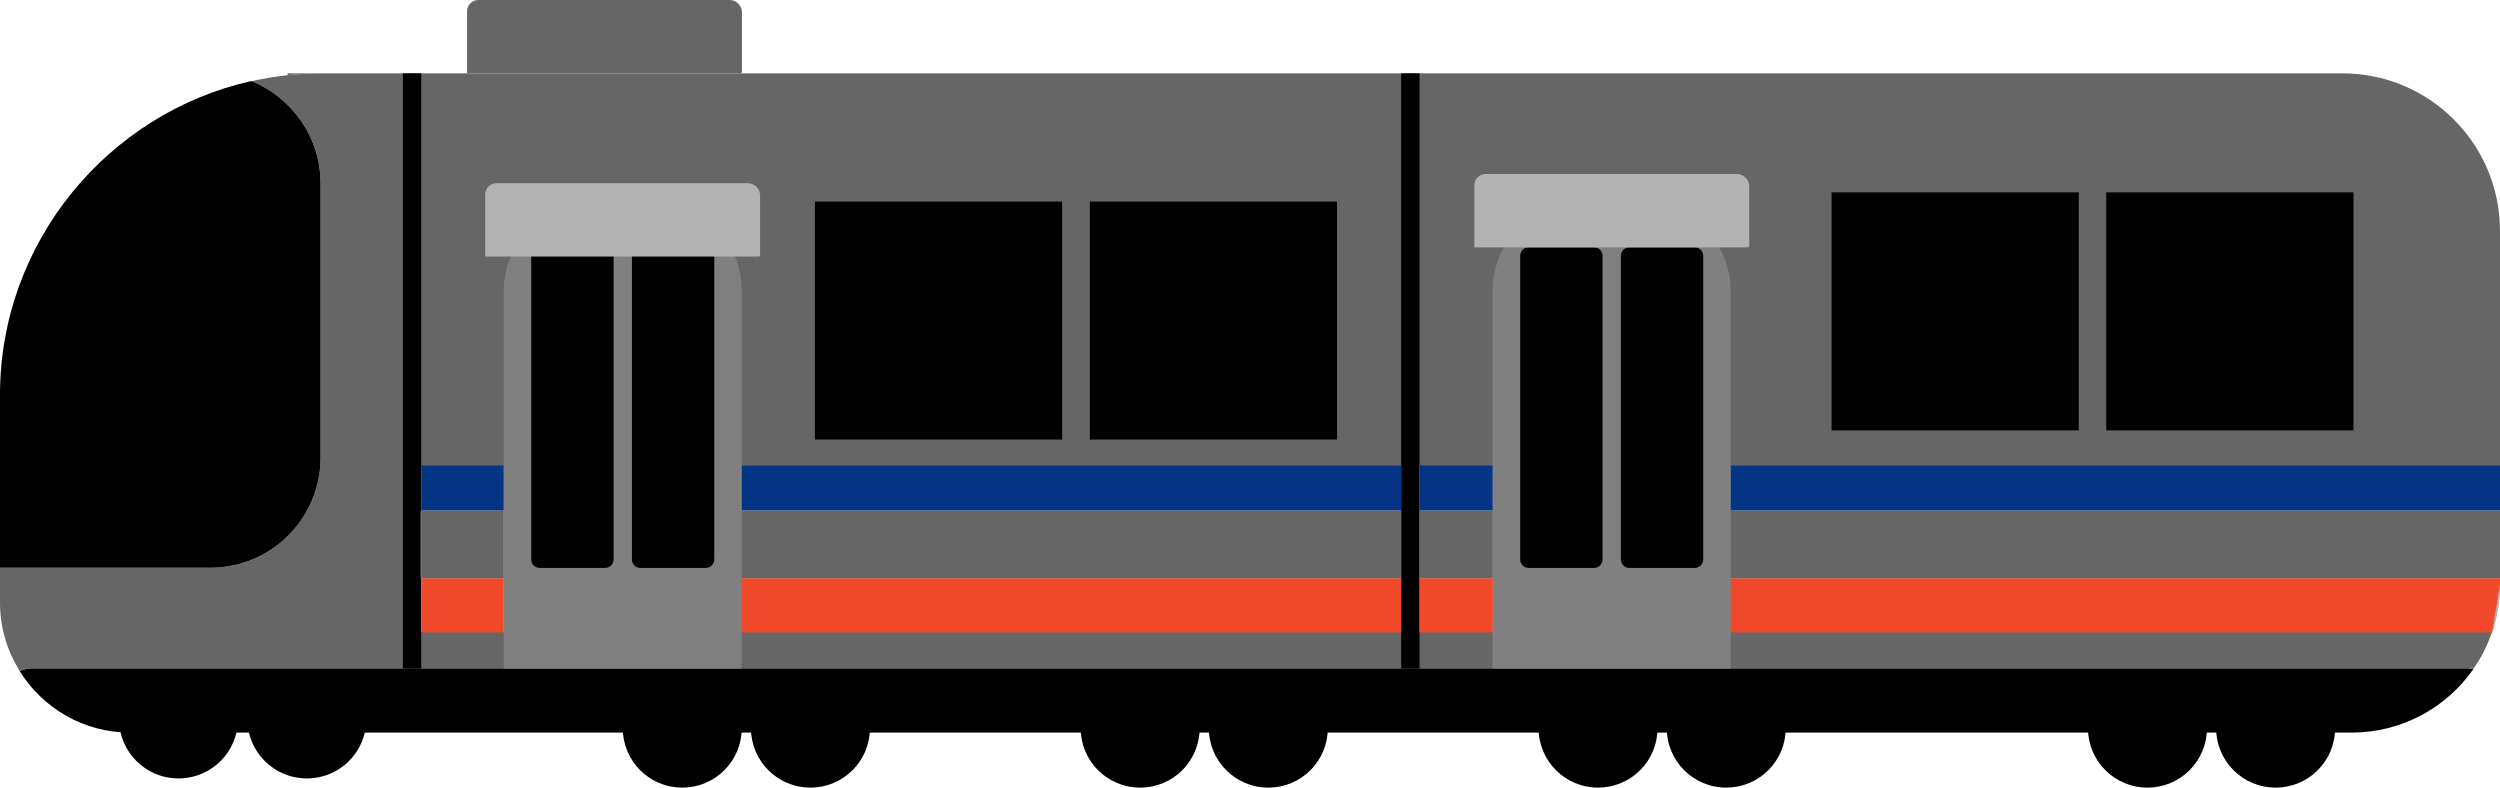 <?xml version="1.0" encoding="utf-8"?>
<!-- Generator: Adobe Illustrator 23.0.4, SVG Export Plug-In . SVG Version: 6.00 Build 0)  -->
<svg version="1.1" id="Layer_1" xmlns="http://www.w3.org/2000/svg" xmlns:xlink="http://www.w3.org/1999/xlink" x="0px" y="0px"
	 viewBox="0 0 1336 420.9" style="enable-background:new 0 0 1336 420.9;" xml:space="preserve">

<g id="transport">
	<path style="fill:#666666;" d="M171.9,39.2c-6.2,0-12.2,0.3-18.2,1v-1H171.9z"/>
	<path style="fill:#666666;" d="M1251.8,39.2h-1080c-6.2,0-12.2,0.3-18.2,1c-6.5,0.7-13,1.8-19.3,3.2c21.6,8.7,37,29.9,37,54.5
		v146.8c0,32.3-26.4,58.7-58.7,58.7H0v18.7c0,13.4,3.9,25.9,10.5,36.5c2-0.9,4.3-1.4,6.7-1.4h1301.7c1,0,2,0.1,2.9,0.2
		c4.2-5.9,7.5-12.6,9.9-19.5c0-0.1,0.1-0.2,0.1-0.3H924.9v-88.1H1336V123.4C1336,76.9,1298.3,39.2,1251.8,39.2z M269.2,337.7h-44.1
		v-88.1h44.1V337.7z M748.8,337.7H396.4v-88.1h352.4L748.8,337.7L748.8,337.7z M797.7,337.7h-39.1v-88.1h39.1V337.7z"/>
	<rect x="215.3" y="39.2" width="9.8" height="318.1"/>
	<rect x="748.8" y="39.2" width="9.8" height="318.1"/>
	<rect x="582.4" y="107.7" width="132.1" height="127.2"/>
	<path d="M171.3,97.9v146.8c0,32.3-26.4,58.7-58.7,58.7H0V211C0,129.4,57.7,60.5,134.3,43.3C155.9,52.1,171.3,73.3,171.3,97.9z"/>
	<path d="M1321.8,357.5c-14.3,20.6-38.2,34-65.1,34H69.4c-24.8,0-46.7-13.2-58.9-32.9c2.1-0.9,4.3-1.4,6.7-1.4h1301.7
		C1319.9,357.3,1320.8,357.4,1321.8,357.5z"/>
	<path d="M195.8,384.2c0,17.6-14.2,31.8-31.8,31.8c-17.6,0-31.8-14.2-31.8-31.8H195.8z"/>
	<path d="M127.2,384.2c0,17.6-14.2,31.8-31.8,31.8c-17.6,0-31.8-14.2-31.8-31.8H127.2z"/>
	<path d="M396.4,389.1c0,17.6-14.2,31.8-31.8,31.8s-31.8-14.2-31.8-31.8H396.4z"/>
	<path d="M464.9,389.1c0,17.6-14.2,31.8-31.8,31.8s-31.8-14.2-31.8-31.8H464.9z"/>
	<path d="M641.1,389.1c0,17.6-14.2,31.8-31.8,31.8s-31.8-14.2-31.8-31.8H641.1z"/>
	<path d="M709.6,389.1c0,17.6-14.2,31.8-31.8,31.8S646,406.7,646,389.1H709.6z"/>
	<path d="M885.8,389.1c0,17.6-14.2,31.8-31.8,31.8s-31.8-14.2-31.8-31.8H885.8z"/>
	<path d="M954.3,389.1c0,17.6-14.2,31.8-31.8,31.8s-31.8-14.2-31.8-31.8H954.3z"/>
	<path d="M1179.4,389.1c0,17.6-14.2,31.8-31.8,31.8c-17.6,0-31.8-14.2-31.8-31.8H1179.4z"/>
	<path d="M1247.9,389.1c0,17.6-14.2,31.8-31.8,31.8c-17.6,0-31.8-14.2-31.8-31.8H1247.9z"/>
	<rect x="435.5" y="107.7" width="132.1" height="127.2"/>
	<path style="fill:#808080;" d="M396.4,155.5v201.8H269.2V155.5c0-6.5,1.3-12.7,3.7-18.4c7.3-17.2,24.3-29.3,44.1-29.3h31.7
		c19.8,0,36.8,12.1,44.1,29.3C395.1,142.7,396.4,149,396.4,155.5z"/>
	<path d="M323.4,303.5h-35c-2.5,0-4.5-2-4.5-4.5V136.7c0-2.5,2-4.5,4.5-4.5h35c2.5,0,4.5,2,4.5,4.5V299
		C327.9,301.4,325.9,303.5,323.4,303.5z"/>
	<path d="M377.2,303.5h-35c-2.5,0-4.5-2-4.5-4.5V136.7c0-2.5,2-4.5,4.5-4.5h35c2.5,0,4.5,2,4.5,4.5V299
		C381.7,301.4,379.7,303.5,377.2,303.5z"/>
	<rect x="1125.6" y="102.8" width="132.1" height="127.2"/>
	<rect x="978.8" y="102.8" width="132.1" height="127.2"/>
	<path style="fill:#808080;" d="M939.6,150.6"/>
	<line style="fill:none;" x1="860.1" y1="102.8" x2="891.9" y2="102.8"/>
	<path style="fill:#808080;" d="M924.9,155.5v201.8H797.6V155.5c0-8.4,2.3-16.4,6.1-23.3c8.2-14.6,23.8-24.4,41.6-24.4H877
		c17.8,0,33.4,9.9,41.6,24.4C922.7,139.1,924.9,147,924.9,155.5z"/>
	<path d="M851.9,303.5h-35c-2.5,0-4.5-2-4.5-4.5V136.7c0-2.5,2-4.5,4.5-4.5h35c2.5,0,4.5,2,4.5,4.5V299
		C856.4,301.4,854.4,303.5,851.9,303.5z"/>
	<path d="M905.7,303.5h-35c-2.5,0-4.5-2-4.5-4.5V136.7c0-2.5,2-4.5,4.5-4.5h35c2.5,0,4.5,2,4.5,4.5V299
		C910.2,301.4,908.2,303.5,905.7,303.5z"/>
	<path style="fill:#B3B3B3;" d="M405.4,137.1H259.6c-0.2,0-0.3-0.1-0.3-0.3v-32.9c0-3.3,2.7-6,6-6h134.3c3.6,0,6.6,3,6.6,6.6v31.8
		C406.2,136.7,405.8,137.1,405.4,137.1z"/>
	<path style="fill:#B3B3B3;" d="M933.9,132.2H788.2c-0.2,0-0.3-0.1-0.3-0.3V99c0-3.3,2.7-6,6-6h134.3c3.6,0,6.6,3,6.6,6.6v31.8
		C934.7,131.8,934.3,132.2,933.9,132.2z"/>
	<rect x="225.1" y="248.8" style="fill:#063485;" width="44.1" height="24.1"/>
	<rect x="396.4" y="248.8" style="fill:#063485;" width="352.4" height="24.1"/>
	<rect x="758.6" y="248.8" style="fill:#063485;" width="39.1" height="24.1"/>
	<rect x="924.9" y="248.8" style="fill:#063485;" width="411.1" height="24.1"/>
	<rect x="225.1" y="309" style="fill:#F14929;" width="44.1" height="29"/>
	<rect x="396.4" y="309" style="fill:#F14929;" width="352.4" height="29"/>
	<rect x="758.6" y="309" style="fill:#F14929;" width="39.1" height="29"/>
	<path style="fill:#F14929;" d="M1336,309v2.2c0,9.4-1.5,18.4-4.2,26.8H924.9v-29H1336z"/>
	<path style="fill:#B3B3B3;" d="M1331.8,337.7c2.7-8,4.2-16.6,4.2-25.5"/>
	<path style="fill:#666666;" d="M395.6,39.2H249.9c-0.2,0-0.3-0.1-0.3-0.3V6c0-3.3,2.7-6,6-6h134.3c3.6,0,6.6,3,6.6,6.6v31.8
		C396.4,38.8,396,39.2,395.6,39.2z"/>
	<rect x="225.1" y="272.9" style="fill:#666666;" width="44.1" height="36.1"/>
	<rect x="224.7" y="272.9" style="fill:#666666;" width="0.4" height="36.1"/>
	<rect x="396.4" y="272.9" style="fill:#666666;" width="352.4" height="36.1"/>
	<rect x="758.6" y="272.9" style="fill:#666666;" width="39.1" height="36.1"/>
	<rect x="924.9" y="272.9" style="fill:#666666;" width="411.1" height="36.1"/>
</g>
</svg>
